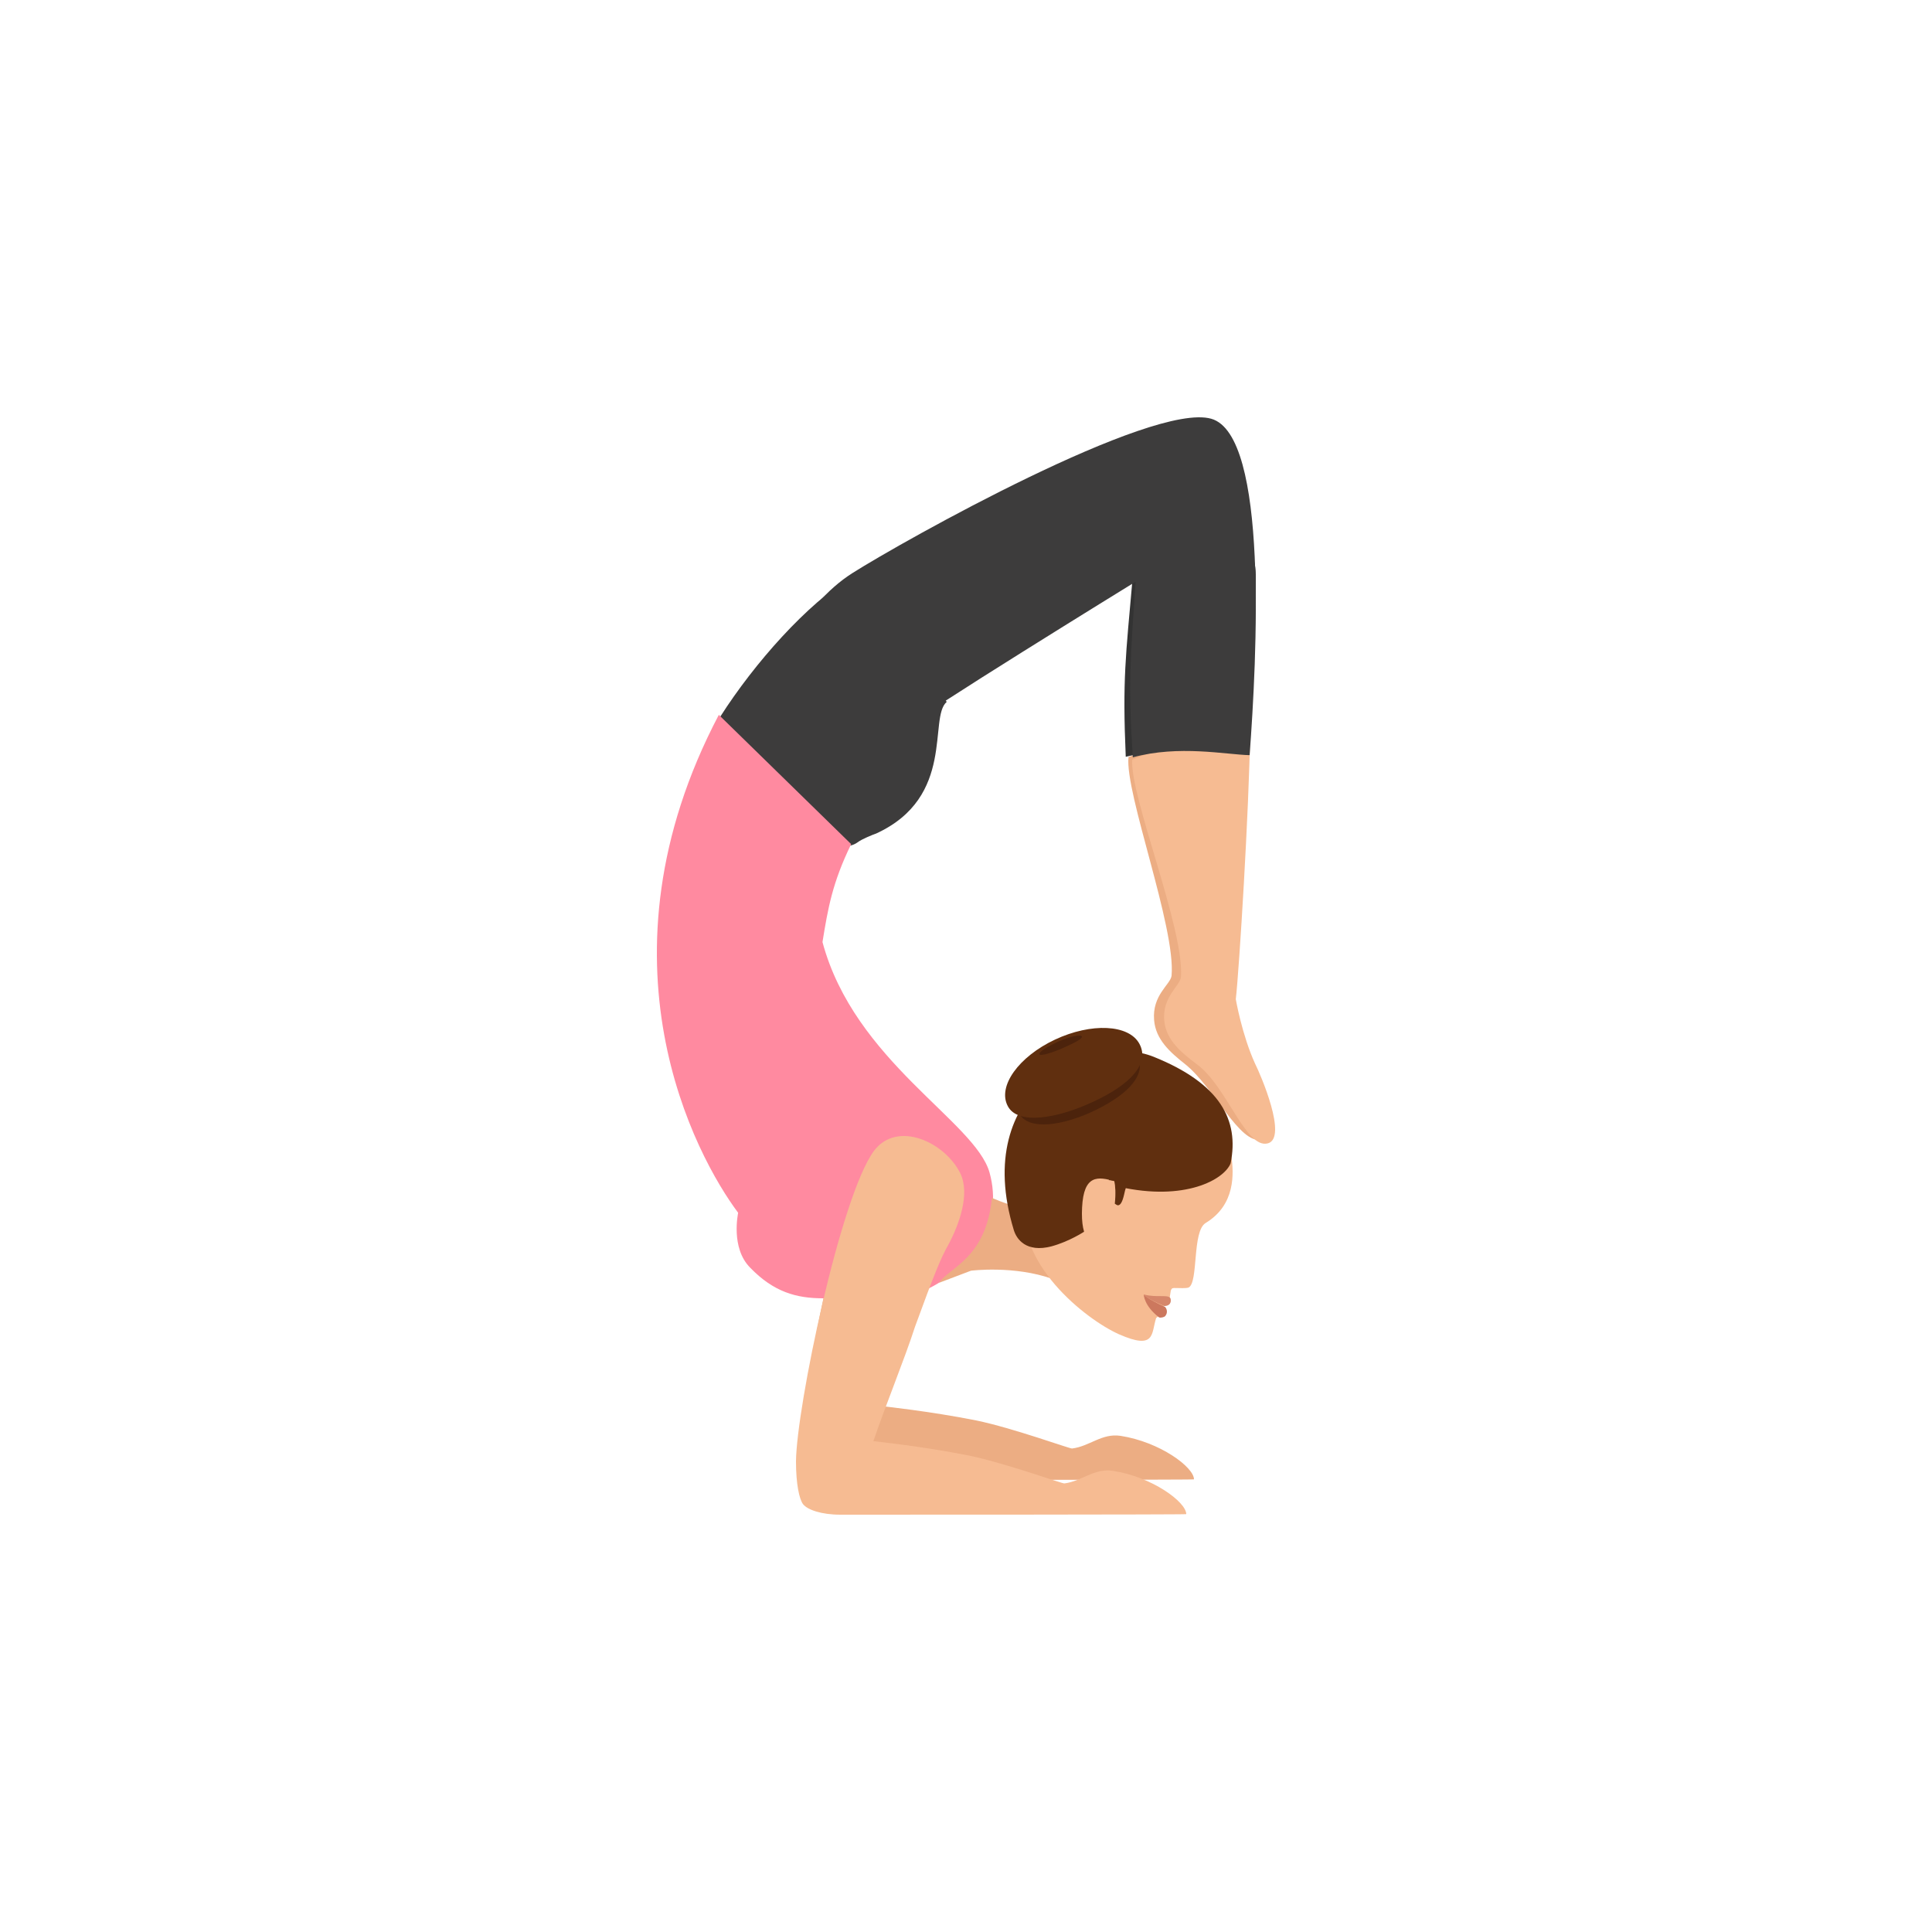 <svg width="500" height="500" viewBox="0 0 500 500" fill="none" xmlns="http://www.w3.org/2000/svg">
<path d="M326.483 294.905C320.839 296.327 314.207 281.394 306.728 275.421C302.777 272.292 299.108 269.021 298.685 264.043C298.12 257.501 302.918 254.799 303.2 252.524C304.329 240.008 291.065 205.165 292.053 195.921C292.053 195.921 322.532 184.259 322.391 189.236C321.686 209.716 318.158 251.244 317.029 258.639C317.029 258.639 318.44 267.883 321.686 275.421C322.815 278.692 331.422 293.625 326.483 294.905Z" fill="#ECAD83"/>
<path d="M293.091 149.931C291.343 169.818 290.469 175.827 291.343 195.857C303.578 192.852 316.105 195.714 322.369 196C323.534 184.411 325.136 165.812 324.991 148.644C324.699 128.471 293.091 149.931 293.091 149.931Z" fill="#333333"/>
<path d="M221.955 217.986C223.079 217.137 225.89 216.006 226.733 215.724C247.389 206.252 240.222 185.755 245 181.655C245 181.655 224.484 150.979 220.69 149C208.746 156.351 195.257 171.618 186.404 185.472C182.189 191.833 212.119 225.195 221.955 217.986Z" fill="#3D3C3C"/>
<path d="M328.134 295.895C322.402 297.456 317.53 281.143 309.792 275.47C305.636 272.349 301.911 269.228 301.337 264.406C300.621 257.881 305.493 255.186 305.636 252.774C306.496 240.292 292.31 205.823 293.026 196.603C293.026 196.603 323.692 184.121 323.548 189.227C323.262 209.653 320.683 251.214 319.823 258.59C319.823 258.59 321.399 267.81 324.838 275.328C326.271 278.165 333.293 294.477 328.134 295.895Z" fill="#F6BB92"/>
<path d="M219.506 383C214.534 383 210.983 381.717 209.847 380.291C208.852 379.007 208 375.014 208 369.168C208.142 355.05 219.506 300.291 228.172 288.455C234.138 280.47 250.19 307.707 247.349 312.983C245.502 316.263 243.797 320.398 238.826 334.088C236.127 342.501 231.155 354.622 228.029 363.891C228.029 363.891 240.388 365.175 252.605 367.599C262.264 369.595 277.038 375.014 277.464 374.872C282.01 374.301 285.135 370.879 289.965 371.592C300.193 373.161 309 379.72 309 382.857C309.142 383 230.018 383 219.506 383Z" fill="#ECAD83"/>
<path d="M293.879 150.557C292.602 170.376 291.892 176.322 293.169 196C305.092 192.744 317.299 195.292 323.402 195.434C325.247 170.376 328.37 112.617 313.467 108.37C297.995 103.981 233.839 139.939 220.639 148.292C207.439 156.644 197.078 175.897 204.458 184.816C204.458 184.816 218.652 189.063 237.246 186.657C234.549 187.081 293.879 150.557 293.879 150.557Z" fill="#3D3C3C"/>
<path d="M194.166 328.098C206.295 340.628 217.568 334.647 238.402 334.078C240.97 333.935 251.387 326.959 253.956 321.833C256.81 316.28 257.951 310.157 256.096 303.465C252.386 290.223 221.136 274.703 212.859 243.805C214.286 234.977 215.428 228.428 220.28 218.461L186.032 185C152.642 248.504 180.039 299.193 191.027 313.859C191.027 314.001 189.029 322.972 194.166 328.098Z" fill="#FF8AA0"/>
<path d="M251.286 328.857C251.286 328.857 262.429 327.429 272.429 331L280 313.857C268.143 315.429 256.714 310 256.714 310C255.143 325.714 245.857 327.857 243 332L251.286 328.857Z" fill="#ECAD83"/>
<path d="M312.018 316.511C319.774 311.806 319.351 303.679 318.646 298.974C316.249 284.003 308.916 279.582 298.904 275.59C285.649 270.172 266.612 303.679 265.343 310.095C262.24 326.777 280.995 341.463 289.597 345.313C299.045 349.448 297.917 345.17 299.186 341.178C299.186 341.035 299.891 340.608 299.891 340.608C300.455 339.324 301.019 337.471 302.711 336.045C302.711 336.045 302.852 334.762 302.993 334.049C303.134 333.621 303.275 333.336 303.839 333.336C305.391 333.336 306.942 333.479 307.647 333.193C310.185 331.768 308.493 318.65 312.018 316.511Z" fill="#F6BB92"/>
<path d="M296 335C296 335 296.74 336.105 301.326 338C302.066 338 303.249 337.684 302.953 336.105C302.51 334.842 299.403 335.947 296 335Z" fill="#D6876B"/>
<path d="M296 335C296 335 296 337.898 299.989 340.956C300.602 341.117 301.369 340.795 301.523 340.634C302.597 339.346 301.523 338.22 301.523 338.22C296.767 336.127 296 335 296 335Z" fill="#CC785E"/>
<path d="M298.554 273.493C282.298 266.989 251.199 281.694 262.366 318.313C263.073 320.717 265.617 324.252 272.12 322.555C276.785 321.283 280.602 318.738 280.602 318.738C281.732 317.889 283.005 317.041 284.277 316.193C285.691 315.203 287.811 306.72 289.649 307.144C306.612 310.961 316.79 305.306 318.486 301.064C320.748 289.894 315.8 280.421 298.554 273.493Z" fill="#602F0F"/>
<path d="M280.042 312.512C279.622 321.054 282.421 322.674 286.9 324L289 311.333L288.58 305.737C284.101 304.411 280.461 303.969 280.042 312.512Z" fill="#F6BB92"/>
<path d="M263.665 288.034C261.135 283.145 266.055 275.956 274.489 271.786C282.924 267.616 291.921 268.191 294.31 273.08C296.841 277.969 292.202 283.001 283.767 287.171C275.333 291.341 266.055 292.778 263.665 288.034Z" fill="#4C230C"/>
<path d="M290.925 309.117C291.21 307.696 291.636 306.56 292.062 305.565C292.63 304.144 293.199 303.434 293.199 303.434L287.8 303.292C287.516 304.002 287.231 304.713 286.947 305.423C286.947 305.423 287.516 305.423 288.51 305.565H288.368C288.652 306.844 288.794 308.833 288.51 311.533C288.652 311.39 289.931 313.522 290.925 309.117Z" fill="#602F0F"/>
<path d="M260.805 286.242C258.105 281.128 263.646 273.455 273.024 269.051C282.401 264.646 292.204 265.073 294.904 270.187C297.603 275.302 292.488 280.701 282.969 285.106C273.592 289.51 263.362 291.215 260.805 286.242Z" fill="#602F0F"/>
<path d="M269.027 272.848C268.727 272.317 270.976 270.858 273.974 269.53C276.972 268.203 279.67 267.673 279.97 268.203C280.269 268.734 278.321 269.796 275.323 271.123C272.325 272.45 269.327 273.379 269.027 272.848Z" fill="#4C230C"/>
<path d="M217.506 392C212.534 392 208.983 390.722 207.847 389.302C206.852 388.024 206 384.049 206 378.227C206.142 364.17 217.506 309.647 226.172 297.862C232.138 289.911 244.354 295.448 248.474 303.542C251.173 308.937 248.19 317.031 245.349 322.284C243.502 325.55 241.797 329.667 236.826 343.298C234.127 351.676 229.155 363.744 226.029 372.974C226.029 372.974 238.388 374.252 250.605 376.665C260.264 378.653 275.038 384.049 275.464 383.907C280.01 383.339 283.135 379.931 287.965 380.641C298.193 382.203 307 388.734 307 391.858C307.142 392 228.018 392 217.506 392Z" fill="#F6BB92"/>
</svg>
